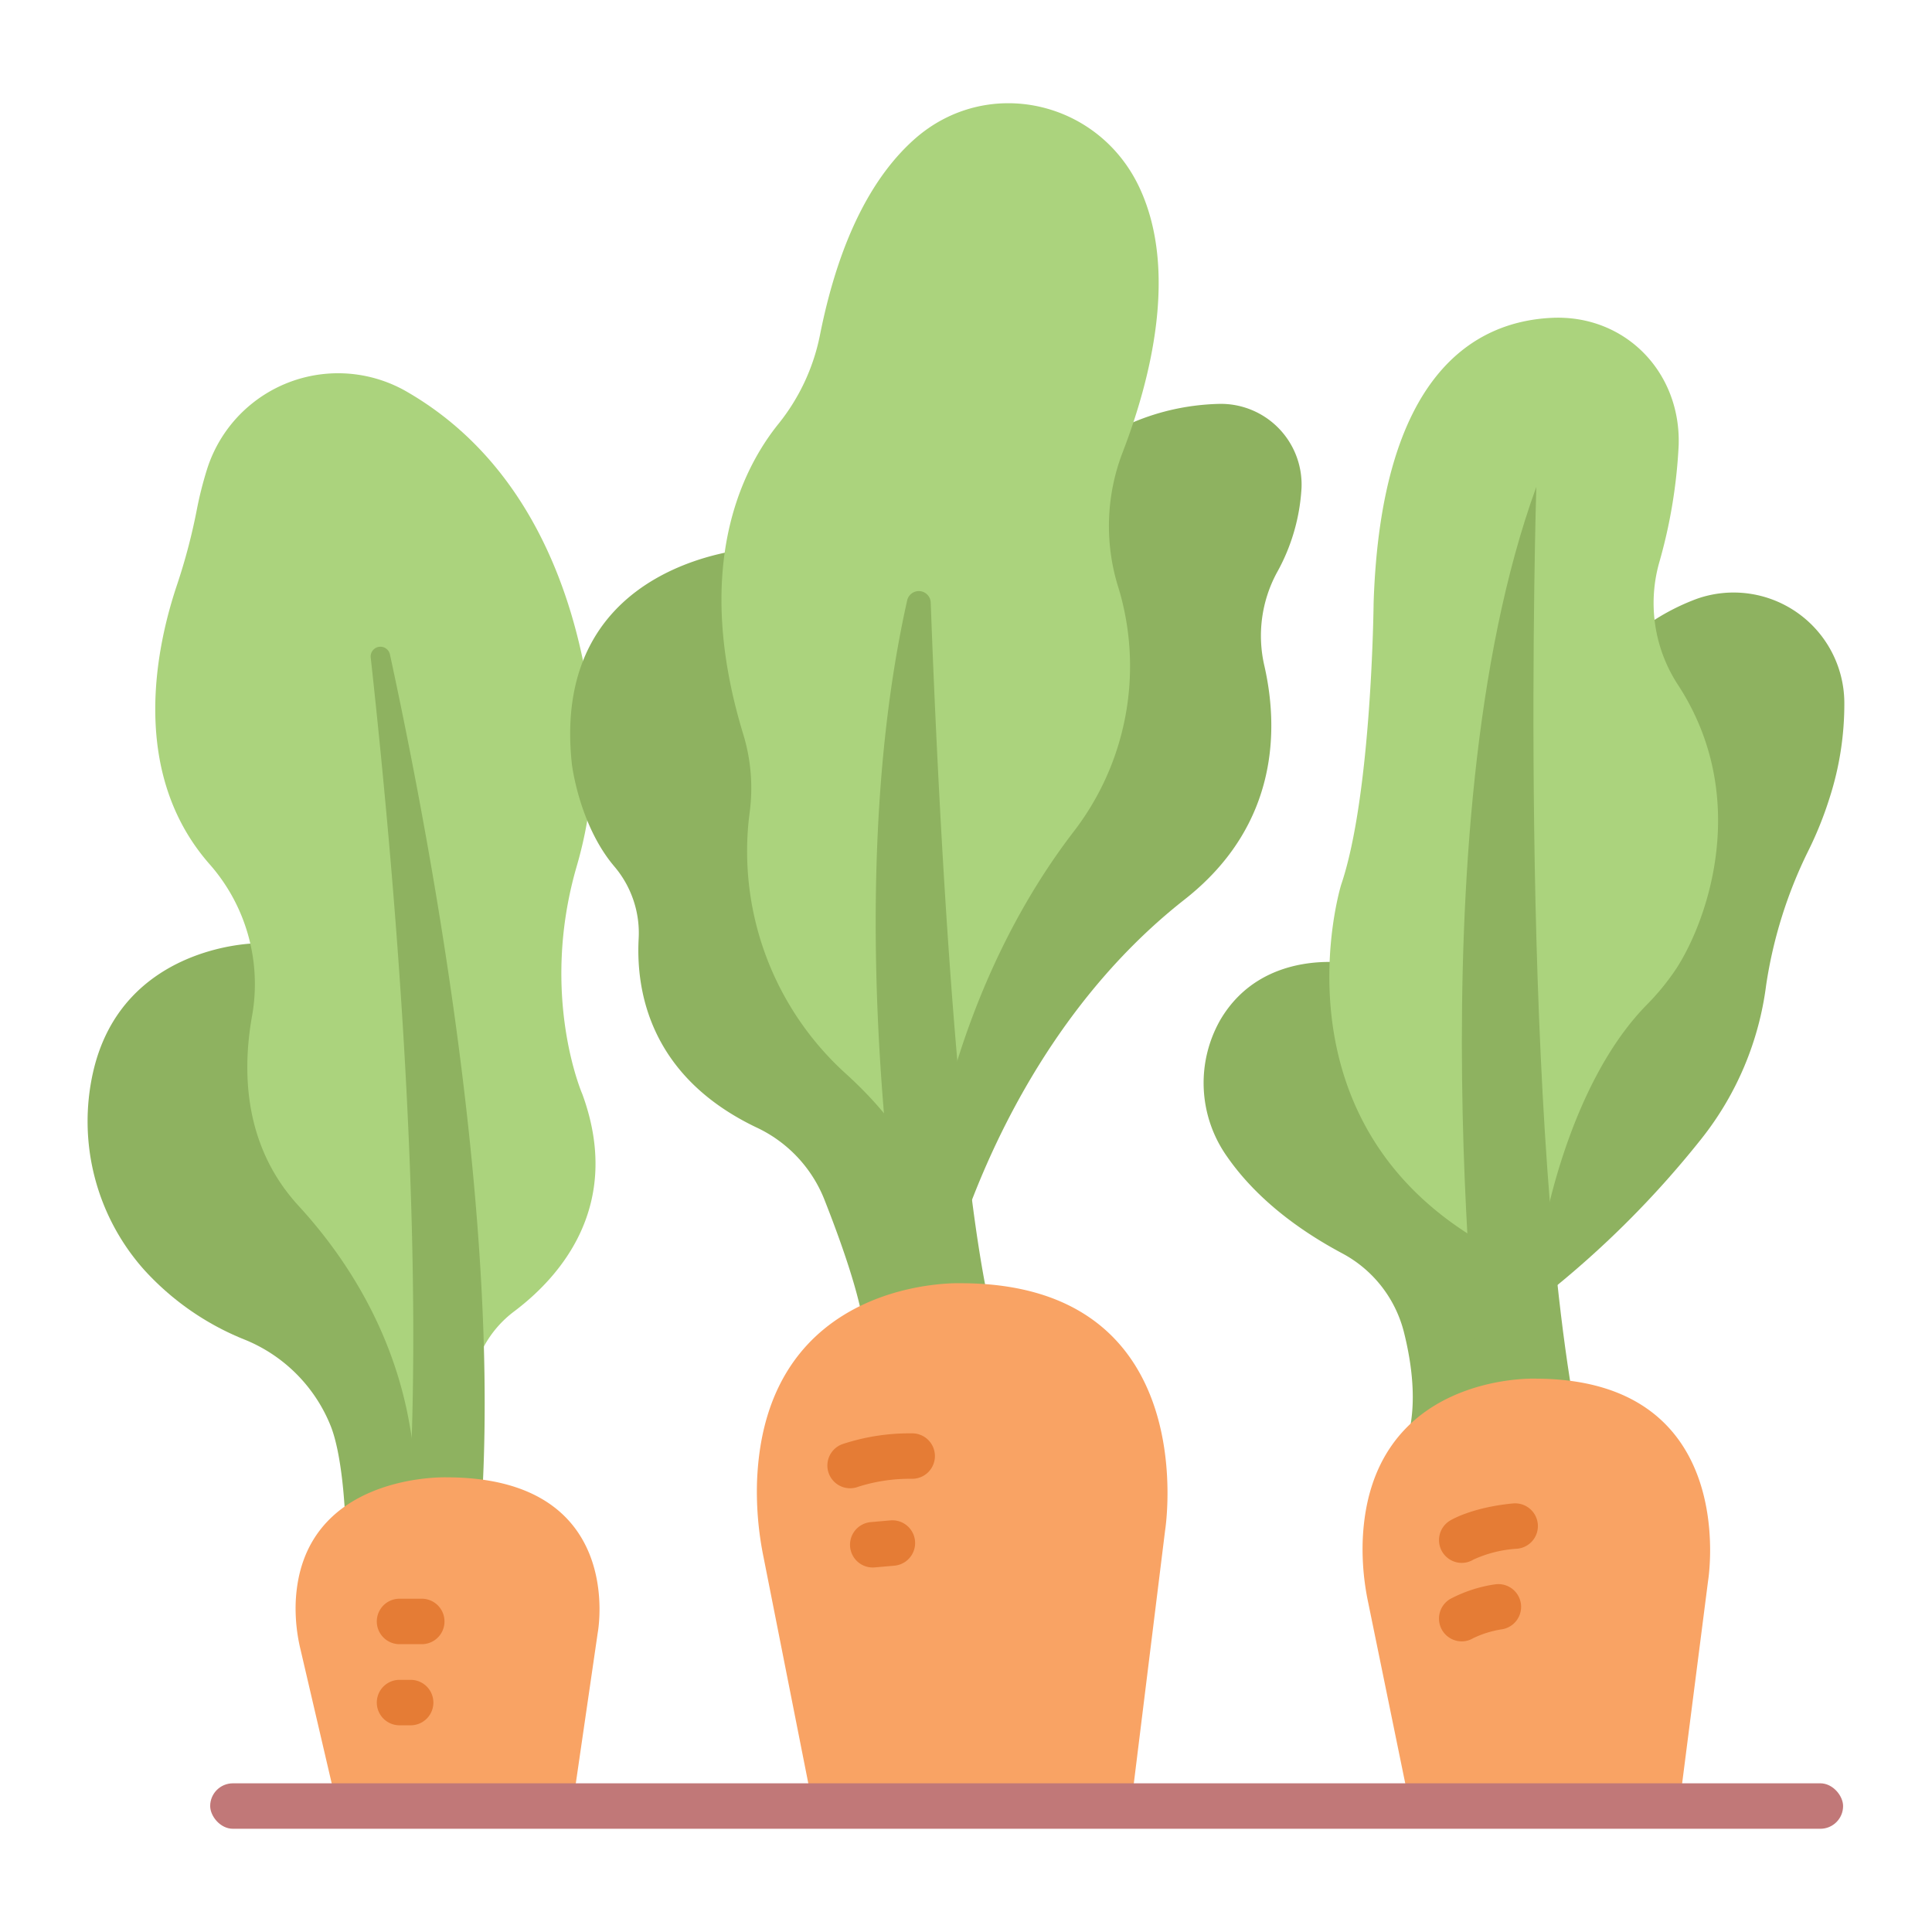 <svg id="fill" height="512" viewBox="0 0 340 340" width="512" xmlns="http://www.w3.org/2000/svg"><path d="m44.9 166.022s-23.521.233-28.55 22.8a39.278 39.278 0 0 0 8.9 34.516 47.972 47.972 0 0 0 17.96 12.476 27.364 27.364 0 0 1 14.99 15.143c1.893 4.74 2.664 14.145 2.664 20.87l13.362-3.512v-40.515z" fill="#8eb260"/><path d="m81.257 268.315 1.644-23.67a19.109 19.109 0 0 1 7.635-13.9c7.994-6.039 19.129-18.522 11.96-38.157 0 0-7.6-17.335-1.034-40.04a71.841 71.841 0 0 0 2.083-31.089c-2.707-17.212-10.485-40.259-32.162-52.649a24.184 24.184 0 0 0 -34.977 13.866 65.191 65.191 0 0 0 -1.73 6.817 104.479 104.479 0 0 1 -3.489 13.33c-3.665 10.833-8.578 33.237 5.863 49.45a31.914 31.914 0 0 1 7.266 26.746c-1.757 10.1-1.219 22.9 8.239 33.2 9.923 10.8 16.986 23.951 19.507 38.4a84.5 84.5 0 0 1 1.346 17.7z" fill="#abd37d"/><path d="m68.62 115.156c8.245 38.125 20.332 105.677 15.619 156.544l-12.95.128s5.862-47.378-6.047-156.107a1.715 1.715 0 0 1 3.378-.565z" fill="#8eb260"/><path d="m284.427 114.564a38.791 38.791 0 0 1 14.289-9.218 19.488 19.488 0 0 1 25.856 18.2 53.86 53.86 0 0 1 -2.625 16.961 64.311 64.311 0 0 1 -3.743 9.276 79.876 79.876 0 0 0 -7.391 23.578 54.59 54.59 0 0 1 -11.313 26.945 169.875 169.875 0 0 1 -27.466 27.494s-9.798-77.474 12.393-113.236z" fill="#8eb260"/><path d="m237.782 169.583s-15.462-2.978-23.032 9.909a22.418 22.418 0 0 0 1.184 24.037c3.6 5.2 9.767 11.44 20.329 17.069a21.749 21.749 0 0 1 10.83 13.937c1.358 5.443 2.255 12.167.75 18.048h15.851l-4.894-56.483z" fill="#8eb260"/><path d="m295.419 78.307c.386-12.918-9.526-23.024-22.433-22.367-13.58.692-29.968 9.991-31.254 50.237 0 0-.318 33.661-5.716 49.54 0 0-13.338 43.188 27.628 64.465l7.668-2s4.106-26.565 18.374-41.237a42.352 42.352 0 0 0 5.4-6.616c5.626-8.781 12.977-30.3.183-49.846a26.278 26.278 0 0 1 -3.3-21.391 90.772 90.772 0 0 0 3.45-20.785z" fill="#abd37d"/><path d="m260.813 248.324s-12.553-101.9 9.553-162.639c0 0-3.276 106.5 6.837 162.639z" fill="#8eb260"/><path d="m270.123 242.619s-29.317-1.062-30.319 28.765a45.507 45.507 0 0 0 .979 10.655l7.334 35.794h47.4l5.078-39.651s5.923-35.563-30.472-35.563z" fill="#f9a364"/><path d="m78.546 259.985s-25.635-.816-26.512 22.124a30.906 30.906 0 0 0 .856 8.194l6.413 27.53h41.447l4.441-30.5s5.181-27.348-26.645-27.348z" fill="#f9a364"/><path d="m178.738 91.938s11.613-20.138 35.613-20.857a14.213 14.213 0 0 1 14.7 14.709 34.45 34.45 0 0 1 -4.375 15.046 23.394 23.394 0 0 0 -2.157 16.38c2.358 10.362 2.905 27.778-14.045 41.077-25.767 20.217-36.263 49.553-39.142 57.481-.004 0-25.082-78.003 9.406-123.836z" fill="#8eb260"/><path d="m133.19 96.451s-36.511 1.585-32.547 38.056c0 0 1.276 10.718 7.513 18.027a18.073 18.073 0 0 1 4.236 12.685c-.489 9.257 2.016 24.263 20.747 33.2a23.608 23.608 0 0 1 11.891 12.564c2.583 6.533 5.67 15.091 6.752 21.111h13.654l-6.288-115.894z" fill="#8eb260"/><path d="m160.89 24.529c-6.615 5.891-12.982 16.292-16.593 34.45a36.18 36.18 0 0 1 -7.313 15.628c-6.492 8.07-15.1 25.281-6.214 54.514a32.414 32.414 0 0 1 1.182 13.671c-.083.633-.163 1.3-.235 2.007a52.79 52.79 0 0 0 17.264 44.268c5.777 5.269 12.962 13.368 14.18 21.894 0 0 3.082-34.93 25.683-64.475a47.7 47.7 0 0 0 8.278-42.054q-.18-.623-.375-1.25a36.093 36.093 0 0 1 .858-23.679c4.774-12.425 9.836-31.752 2.907-46.514-7.231-15.407-26.912-19.78-39.622-8.46z" fill="#abd37d"/><path d="m160.172 232.094s-13.276-69.363-.537-126.384a2.1 2.1 0 0 1 4.159.371c1.1 29.936 4.288 99.159 10.864 126.013z" fill="#8eb260"/><path d="m169.041 225.826s-34.64-1.3-35.825 35.187a57.532 57.532 0 0 0 1.157 13.034l8.666 43.786h56l6-48.5s7.005-43.507-35.998-43.507z" fill="#f9a364"/><g fill="#e57c35"><path d="m74.224 281.348h-3.913a4 4 0 1 0 0 8h3.913a4 4 0 0 0 0-8z"/><path d="m72.267 295.625h-1.956a4 4 0 0 0 0 8h1.956a4 4 0 0 0 0-8z"/><path d="m160.539 252.246h-.165a37.438 37.438 0 0 0 -12.126 1.9 4 4 0 1 0 2.814 7.488 29.942 29.942 0 0 1 9.311-1.391h.149a4 4 0 0 0 .017-8z"/><path d="m156.732 267.561-3.5.307a4 4 0 0 0 .345 7.984q.175 0 .354-.015l3.5-.307a4 4 0 0 0 -.7-7.969z"/><path d="m266.169 264.588c-6.941.681-10.572 2.76-10.964 3a4.008 4.008 0 0 0 2.033 7.455 3.938 3.938 0 0 0 2.036-.568 21.411 21.411 0 0 1 7.676-1.922 4 4 0 1 0 -.781-7.96z"/><path d="m262.983 278.839a24.313 24.313 0 0 0 -7.783 2.561 4.008 4.008 0 0 0 2.034 7.454 3.939 3.939 0 0 0 2.037-.568 18.03 18.03 0 0 1 5.13-1.57 4 4 0 1 0 -1.422-7.874z"/></g><rect fill="#c17878" height="8" rx="4" width="287.366" x="36.988" y="313.834"/></svg>